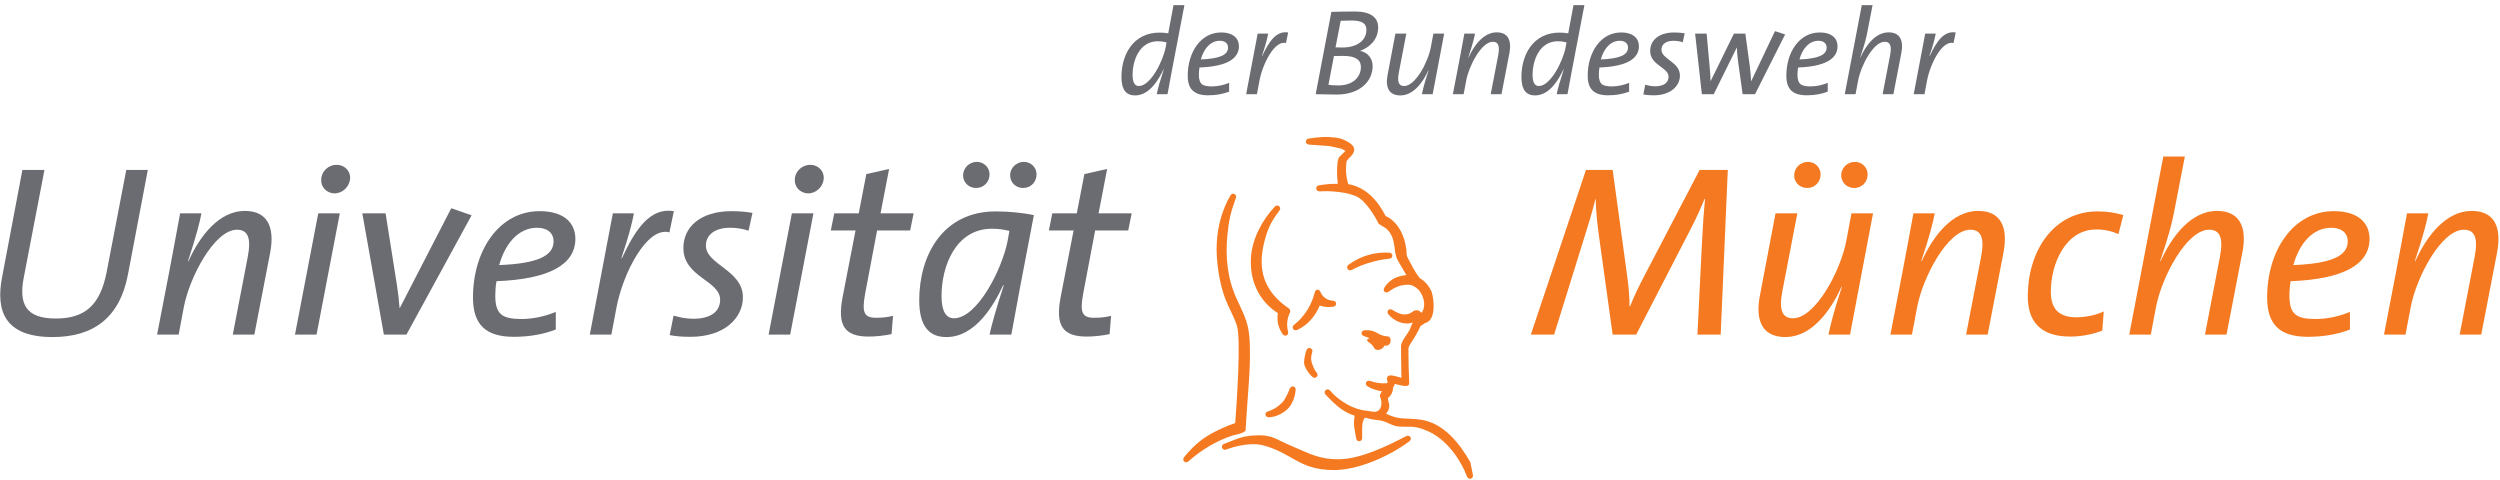 <svg width="224" height="43" viewBox="0 0 224 43" fill="none" xmlns="http://www.w3.org/2000/svg">
<g clip-path="url(#clip0_1_2699)">
<path fill-rule="evenodd" clip-rule="evenodd" d="M13.245 15.226H11.314L9.558 24.363C8.965 27.446 7.517 28.539 4.992 28.539C2.358 28.539 1.678 27.293 2.117 24.932L3.983 15.226H2.007L0.185 24.844C-0.385 27.817 0.383 30.2 4.707 30.2C8.417 30.2 10.743 28.43 11.467 24.582L13.245 15.226Z" fill="#6B6C72"/>
<path fill-rule="evenodd" clip-rule="evenodd" d="M24.216 22.593C24.633 20.319 23.952 18.898 21.933 18.898C19.65 18.898 17.916 21.106 16.885 23.402H16.841C17.609 21.084 17.916 19.838 18.048 19.117H16.139C15.853 20.713 15.458 22.746 15.173 24.298L14.075 29.982H16.007L16.468 27.533C16.973 24.844 19.211 20.582 21.231 20.582C22.218 20.582 22.526 21.325 22.197 23.03L20.858 29.982H22.789L24.216 22.593Z" fill="#6B6C72"/>
<path fill-rule="evenodd" clip-rule="evenodd" d="M31.369 15.991C31.413 15.313 30.864 14.767 30.162 14.767C29.437 14.767 28.8 15.335 28.779 16.078C28.735 16.756 29.261 17.324 29.986 17.324C30.688 17.324 31.325 16.734 31.369 15.991ZM30.447 19.117H28.515L26.43 29.982H28.362L30.447 19.117Z" fill="#6B6C72"/>
<path fill-rule="evenodd" clip-rule="evenodd" d="M42.254 19.292L40.432 18.658L35.822 27.599H35.801C35.757 26.943 35.669 26.178 35.559 25.5L34.549 19.117H32.464L34.396 29.982H36.415L42.254 19.292Z" fill="#6B6C72"/>
<path fill-rule="evenodd" clip-rule="evenodd" d="M51.554 21.39C51.554 20.101 50.676 18.92 48.349 18.92C44.728 18.92 42.379 22.44 42.379 26.659C42.379 29.107 43.542 30.178 46.045 30.178C47.471 30.178 48.744 29.938 49.798 29.523V27.948C48.854 28.342 47.757 28.583 46.725 28.583C44.969 28.583 44.377 28.145 44.377 26.462C44.377 26.069 44.42 25.522 44.486 25.194C49.161 25.019 51.554 23.73 51.554 21.39ZM49.6 21.631C49.6 22.943 48.108 23.62 44.728 23.751C45.232 21.915 46.396 20.407 48.13 20.407C49.008 20.407 49.6 20.844 49.6 21.631Z" fill="#6B6C72"/>
<path fill-rule="evenodd" clip-rule="evenodd" d="M60.376 18.92C58.269 18.57 56.952 20.494 55.722 23.139L55.679 23.117C56.315 21.215 56.623 20.057 56.798 19.117H54.91L52.847 29.982H54.779L55.24 27.533C55.81 24.517 57.961 20.254 59.981 20.822L60.376 18.92Z" fill="#6B6C72"/>
<path fill-rule="evenodd" clip-rule="evenodd" d="M67.421 19.073C66.872 18.986 66.324 18.92 65.555 18.92C62.724 18.92 61.231 20.363 61.231 22.221C61.231 24.844 64.524 25.129 64.524 26.855C64.524 27.992 63.558 28.561 62.131 28.561C61.517 28.561 60.924 28.451 60.353 28.276L60.002 30.025C60.551 30.134 61.144 30.178 61.868 30.178C64.963 30.178 66.565 28.451 66.565 26.637C66.565 24.189 63.251 23.73 63.251 22.002C63.251 21.084 63.997 20.407 65.424 20.407C65.973 20.407 66.543 20.494 67.07 20.669L67.421 19.073Z" fill="#6B6C72"/>
<path fill-rule="evenodd" clip-rule="evenodd" d="M73.806 15.991C73.85 15.313 73.301 14.767 72.599 14.767C71.874 14.767 71.238 15.335 71.216 16.078C71.172 16.756 71.699 17.324 72.423 17.324C73.126 17.324 73.762 16.734 73.806 15.991ZM72.884 19.117H70.952L68.867 29.982H70.799L72.884 19.117Z" fill="#6B6C72"/>
<path fill-rule="evenodd" clip-rule="evenodd" d="M81.859 19.117H78.896L79.665 15.138L77.623 15.597L76.943 19.117H74.748L74.441 20.647H76.657L75.494 26.637C75.033 29.107 75.604 30.157 77.843 30.157C78.479 30.157 79.248 30.069 79.884 29.938L80.016 28.298C79.577 28.408 79.116 28.473 78.501 28.473C77.426 28.473 77.206 28.014 77.513 26.331L78.589 20.647H81.552L81.859 19.117Z" fill="#6B6C72"/>
<path fill-rule="evenodd" clip-rule="evenodd" d="M92.636 19.27C91.626 19.073 90.463 18.942 89.212 18.942C84.449 18.942 82.363 22.899 82.363 26.899C82.363 29.195 83.219 30.2 84.8 30.2C87.456 30.2 89.102 27.227 89.892 25.544L89.936 25.566C89.278 27.599 88.86 29.042 88.663 29.982H90.616C91.077 27.38 91.472 25.347 92.636 19.27ZM90.441 20.691L90.287 21.565C89.782 24.167 87.543 28.517 85.48 28.517C84.8 28.517 84.361 27.948 84.361 26.528C84.361 23.839 85.634 20.494 88.882 20.494C89.497 20.494 90.002 20.582 90.441 20.691ZM92.877 15.619C92.877 15.029 92.394 14.504 91.736 14.504C91.077 14.504 90.507 15.029 90.507 15.707C90.507 16.341 91.011 16.844 91.67 16.844C92.328 16.844 92.877 16.341 92.877 15.619ZM88.663 15.619C88.663 15.029 88.18 14.504 87.522 14.504C86.863 14.504 86.292 15.029 86.292 15.729C86.292 16.341 86.797 16.843 87.456 16.843C88.114 16.843 88.663 16.341 88.663 15.619Z" fill="#6B6C72"/>
<path fill-rule="evenodd" clip-rule="evenodd" d="M101.396 19.117H98.433L99.201 15.138L97.16 15.597L96.48 19.117H94.285L93.977 20.647H96.194L95.031 26.637C94.57 29.107 95.141 30.157 97.38 30.157C98.016 30.157 98.784 30.069 99.421 29.938L99.553 28.298C99.114 28.408 98.653 28.473 98.038 28.473C96.963 28.473 96.743 28.014 97.05 26.331L98.126 20.647H101.089L101.396 19.117Z" fill="#6B6C72"/>
<path fill-rule="evenodd" clip-rule="evenodd" d="M154.811 15.226H152.286L147.37 24.648C146.821 25.697 146.47 26.418 146.053 27.446H146.009C146.009 26.572 145.921 25.588 145.767 24.517L144.494 15.226H142.102L137.163 29.982H139.248L141.838 21.653C142.299 20.21 142.65 19.029 142.958 17.827H142.98C142.98 18.767 143.111 20.013 143.265 21.128L144.494 29.982H146.601L151.496 20.494C152.045 19.445 152.44 18.527 152.725 17.827H152.769C152.681 18.702 152.593 19.882 152.506 21.565L152.089 29.982H154.174L154.811 15.226Z" fill="#F47920"/>
<path fill-rule="evenodd" clip-rule="evenodd" d="M167.824 19.117H165.892L165.432 21.565C164.927 24.254 162.666 28.517 160.647 28.517C159.681 28.517 159.374 27.774 159.703 26.069L161.042 19.117H159.088L157.684 26.506C157.244 28.779 157.947 30.2 159.966 30.2C162.249 30.2 163.961 27.992 164.993 25.697H165.037C164.268 28.014 163.983 29.26 163.829 29.982H165.761L167.824 19.117ZM167.341 15.619C167.341 15.029 166.858 14.504 166.2 14.504C165.541 14.504 164.971 15.029 164.971 15.707C164.971 16.341 165.476 16.844 166.134 16.844C166.792 16.844 167.341 16.341 167.341 15.619ZM163.127 15.619C163.127 15.029 162.644 14.504 161.985 14.504C161.327 14.504 160.756 15.029 160.756 15.729C160.756 16.341 161.261 16.843 161.92 16.843C162.578 16.843 163.127 16.341 163.127 15.619Z" fill="#F47920"/>
<path fill-rule="evenodd" clip-rule="evenodd" d="M179.52 22.593C179.938 20.319 179.257 18.898 177.238 18.898C174.955 18.898 173.221 21.106 172.189 23.402H172.145C172.914 21.084 173.221 19.838 173.352 19.117H171.443C171.158 20.713 170.762 22.746 170.477 24.298L169.38 29.982H171.311L171.772 27.533C172.277 24.844 174.516 20.582 176.535 20.582C177.523 20.582 177.83 21.325 177.501 23.03L176.162 29.982H178.094L179.52 22.593Z" fill="#F47920"/>
<path fill-rule="evenodd" clip-rule="evenodd" d="M190.251 19.27C189.57 19.073 188.846 18.942 187.946 18.942C184.039 18.942 181.691 22.418 181.691 26.571C181.691 28.626 182.656 30.157 185.488 30.157C186.585 30.157 187.595 29.916 188.363 29.632L188.495 27.905C187.815 28.233 186.893 28.429 186.037 28.429C184.127 28.429 183.754 27.271 183.754 26.134C183.754 23.664 185.049 20.56 187.815 20.56C188.583 20.56 189.219 20.713 189.812 20.975L190.251 19.27Z" fill="#F47920"/>
<path fill-rule="evenodd" clip-rule="evenodd" d="M200.921 22.593C201.36 20.319 200.658 18.898 198.639 18.898C196.356 18.898 194.622 21.106 193.59 23.402H193.546C194.359 21.019 194.6 19.97 194.776 19.117L195.763 14.024H193.832L190.781 29.982H192.712L193.173 27.533C193.678 24.844 195.917 20.582 197.936 20.582C198.924 20.582 199.231 21.325 198.902 23.03L197.563 29.982H199.495L200.921 22.593Z" fill="#F47920"/>
<path fill-rule="evenodd" clip-rule="evenodd" d="M212.311 21.39C212.311 20.101 211.433 18.92 209.106 18.92C205.484 18.92 203.135 22.44 203.135 26.659C203.135 29.107 204.299 30.178 206.801 30.178C208.228 30.178 209.501 29.938 210.555 29.523V27.948C209.611 28.342 208.513 28.583 207.481 28.583C205.725 28.583 205.133 28.145 205.133 26.462C205.133 26.069 205.177 25.522 205.243 25.194C209.918 25.019 212.311 23.73 212.311 21.39ZM210.357 21.631C210.357 22.943 208.864 23.62 205.484 23.751C205.989 21.915 207.152 20.407 208.886 20.407C209.764 20.407 210.357 20.844 210.357 21.631Z" fill="#F47920"/>
<path fill-rule="evenodd" clip-rule="evenodd" d="M223.745 22.593C224.161 20.319 223.481 18.898 221.462 18.898C219.179 18.898 217.445 21.106 216.413 23.402H216.369C217.138 21.084 217.445 19.838 217.577 19.117H215.667C215.382 20.713 214.987 22.746 214.701 24.298L213.604 29.982H215.535L215.996 27.533C216.501 24.844 218.74 20.582 220.759 20.582C221.747 20.582 222.054 21.325 221.725 23.03L220.386 29.982H222.318L223.745 22.593Z" fill="#F47920"/>
<path fill-rule="evenodd" clip-rule="evenodd" d="M106.123 0.462H105.146L104.674 2.987C104.4 2.943 104.181 2.921 103.906 2.921C101.525 2.921 100.482 4.9 100.482 6.9C100.482 8.048 100.91 8.55 101.7 8.55C103.028 8.55 103.851 7.064 104.246 6.222L104.268 6.233C103.939 7.25 103.731 7.971 103.643 8.441H104.609C104.685 7.993 104.828 7.239 104.971 6.485L106.123 0.462ZM104.521 3.796L104.444 4.233C104.191 5.534 103.072 7.709 102.04 7.709C101.7 7.709 101.481 7.424 101.481 6.714C101.481 5.37 102.117 3.697 103.742 3.697C104.049 3.697 104.301 3.741 104.521 3.796Z" fill="#6B6C72"/>
<path fill-rule="evenodd" clip-rule="evenodd" d="M111.008 4.145C111.008 3.501 110.569 2.91 109.406 2.91C107.595 2.91 106.421 4.67 106.421 6.78C106.421 8.004 107.002 8.539 108.253 8.539C108.967 8.539 109.603 8.419 110.13 8.211V7.424C109.658 7.621 109.109 7.742 108.594 7.742C107.716 7.742 107.419 7.523 107.419 6.681C107.419 6.485 107.441 6.211 107.474 6.047C109.812 5.96 111.008 5.315 111.008 4.145ZM110.032 4.266C110.032 4.921 109.285 5.26 107.595 5.326C107.848 4.408 108.429 3.654 109.296 3.654C109.735 3.654 110.032 3.872 110.032 4.266Z" fill="#6B6C72"/>
<path fill-rule="evenodd" clip-rule="evenodd" d="M115.419 2.91C114.366 2.735 113.707 3.697 113.093 5.02L113.07 5.009C113.389 4.058 113.542 3.479 113.63 3.009H112.687L111.655 8.441H112.621L112.851 7.217C113.136 5.708 114.212 3.577 115.221 3.861L115.419 2.91Z" fill="#6B6C72"/>
<path fill-rule="evenodd" clip-rule="evenodd" d="M123.483 2.451C123.483 1.577 122.824 1.03 121.409 1.03C120.564 1.03 119.817 1.052 119.291 1.063L117.886 8.441C118.588 8.452 119.291 8.474 119.752 8.474C121.837 8.474 122.989 7.293 122.989 5.916C122.989 5.271 122.583 4.703 121.881 4.561V4.55C122.693 4.255 123.483 3.566 123.483 2.451ZM122.429 2.67C122.429 3.686 121.507 4.255 120.3 4.255C120.048 4.255 119.872 4.255 119.664 4.244L120.125 1.861C120.432 1.85 120.772 1.839 121.134 1.839C122.144 1.839 122.429 2.178 122.429 2.67ZM121.936 6.004C121.936 6.889 121.233 7.654 119.927 7.654C119.521 7.654 119.214 7.632 119.027 7.599L119.521 5.02C119.697 5.009 120.07 5.009 120.355 5.009C121.442 5.009 121.936 5.348 121.936 6.004Z" fill="#6B6C72"/>
<path fill-rule="evenodd" clip-rule="evenodd" d="M129.398 3.009H128.433L128.202 4.233C127.95 5.577 126.819 7.709 125.81 7.709C125.327 7.709 125.173 7.337 125.338 6.485L126.007 3.009H125.03L124.328 6.703C124.108 7.84 124.46 8.55 125.469 8.55C126.611 8.55 127.467 7.446 127.982 6.299H128.005C127.62 7.457 127.478 8.08 127.401 8.441H128.367L129.398 3.009Z" fill="#6B6C72"/>
<path fill-rule="evenodd" clip-rule="evenodd" d="M135.246 4.747C135.455 3.61 135.115 2.899 134.105 2.899C132.964 2.899 132.097 4.003 131.581 5.151H131.559C131.943 3.992 132.097 3.369 132.162 3.009H131.208C131.065 3.807 130.868 4.823 130.725 5.599L130.176 8.441H131.142L131.372 7.217C131.625 5.872 132.744 3.741 133.754 3.741C134.248 3.741 134.401 4.113 134.237 4.965L133.567 8.441H134.533L135.246 4.747Z" fill="#6B6C72"/>
<path fill-rule="evenodd" clip-rule="evenodd" d="M141.962 0.462H140.985L140.513 2.987C140.239 2.943 140.019 2.921 139.745 2.921C137.363 2.921 136.32 4.9 136.32 6.9C136.32 8.048 136.749 8.55 137.539 8.55C138.867 8.55 139.69 7.064 140.085 6.222L140.107 6.233C139.778 7.25 139.569 7.971 139.481 8.441H140.447C140.524 7.993 140.666 7.239 140.809 6.485L141.962 0.462ZM140.359 3.796L140.282 4.233C140.03 5.534 138.91 7.709 137.879 7.709C137.539 7.709 137.319 7.424 137.319 6.714C137.319 5.37 137.956 3.697 139.58 3.697C139.887 3.697 140.14 3.741 140.359 3.796Z" fill="#6B6C72"/>
<path fill-rule="evenodd" clip-rule="evenodd" d="M146.847 4.145C146.847 3.501 146.408 2.91 145.244 2.91C143.434 2.91 142.259 4.67 142.259 6.78C142.259 8.004 142.841 8.539 144.092 8.539C144.805 8.539 145.442 8.419 145.969 8.211V7.424C145.497 7.621 144.948 7.742 144.432 7.742C143.554 7.742 143.258 7.523 143.258 6.681C143.258 6.485 143.28 6.211 143.313 6.047C145.65 5.96 146.847 5.315 146.847 4.145ZM145.87 4.266C145.87 4.921 145.124 5.26 143.434 5.326C143.686 4.408 144.268 3.654 145.134 3.654C145.573 3.654 145.87 3.872 145.87 4.266Z" fill="#6B6C72"/>
<path fill-rule="evenodd" clip-rule="evenodd" d="M150.95 2.987C150.676 2.943 150.402 2.91 150.017 2.91C148.602 2.91 147.855 3.632 147.855 4.561C147.855 5.872 149.502 6.014 149.502 6.878C149.502 7.446 149.019 7.731 148.305 7.731C147.998 7.731 147.702 7.676 147.416 7.588L147.241 8.463C147.515 8.517 147.812 8.54 148.174 8.54C149.721 8.54 150.522 7.676 150.522 6.769C150.522 5.544 148.865 5.315 148.865 4.451C148.865 3.992 149.238 3.654 149.952 3.654C150.226 3.654 150.511 3.697 150.775 3.785L150.95 2.987Z" fill="#6B6C72"/>
<path fill-rule="evenodd" clip-rule="evenodd" d="M159.948 3.085L159.037 2.79L156.908 7.272H156.898C156.886 6.922 156.832 6.288 156.777 5.894L156.382 3.009H155.361L153.276 7.261H153.265C153.265 6.9 153.221 6.408 153.177 5.905L152.914 3.009H151.882L152.486 8.441H153.55L155.613 4.266H155.624C155.635 4.648 155.668 5.02 155.712 5.359L156.14 8.441H157.249L159.948 3.085Z" fill="#6B6C72"/>
<path fill-rule="evenodd" clip-rule="evenodd" d="M164.644 4.145C164.644 3.501 164.205 2.91 163.041 2.91C161.23 2.91 160.056 4.67 160.056 6.78C160.056 8.004 160.638 8.539 161.889 8.539C162.602 8.539 163.239 8.419 163.766 8.211V7.424C163.294 7.621 162.745 7.742 162.229 7.742C161.351 7.742 161.055 7.523 161.055 6.681C161.055 6.485 161.077 6.211 161.11 6.047C163.447 5.96 164.644 5.315 164.644 4.145ZM163.667 4.266C163.667 4.921 162.921 5.26 161.23 5.326C161.483 4.408 162.065 3.654 162.932 3.654C163.371 3.654 163.667 3.872 163.667 4.266Z" fill="#6B6C72"/>
<path fill-rule="evenodd" clip-rule="evenodd" d="M170.361 4.747C170.58 3.61 170.229 2.899 169.219 2.899C168.078 2.899 167.211 4.003 166.695 5.151H166.673C167.079 3.96 167.2 3.435 167.288 3.009L167.782 0.462H166.816L165.29 8.441H166.256L166.487 7.217C166.739 5.873 167.858 3.741 168.868 3.741C169.362 3.741 169.516 4.113 169.351 4.965L168.682 8.441H169.647L170.361 4.747Z" fill="#6B6C72"/>
<path fill-rule="evenodd" clip-rule="evenodd" d="M175.232 2.91C174.178 2.735 173.52 3.697 172.905 5.02L172.883 5.009C173.202 4.058 173.355 3.479 173.443 3.009H172.499L171.468 8.441H172.434L172.664 7.217C172.949 5.708 174.025 3.577 175.034 3.861L175.232 2.91Z" fill="#6B6C72"/>
<path d="M124.039 30.964C123.892 31.371 123.28 31.492 123.123 31.178C122.967 30.864 122.841 30.821 122.592 30.627C122.305 30.405 122.712 30.318 122.712 30.318C122.65 30.278 122.47 30.188 122.238 30.125C121.882 30.028 121.931 29.603 122.299 29.589C122.798 29.569 123.07 29.636 123.493 29.89C123.761 30.052 124.026 30.117 124.34 30.142C124.734 30.172 124.714 31.015 124.117 30.975L124.039 30.964Z" fill="#F47920"/>
<path d="M110.042 40.214L109.873 40.279C109.518 40.417 109.317 39.918 109.669 39.773L109.866 39.697L110.93 39.285C111.466 39.117 111.803 39.053 112.365 39.017C113.997 38.911 114.26 39.355 115.64 39.923C117.249 40.585 118.112 41.172 120 41.146C121.95 41.118 124.308 39.953 125.989 39.082C126.324 38.909 126.582 39.316 126.28 39.542C124.546 40.841 121.745 42.116 119.513 42.117C116.353 42.119 115.782 40.551 113.078 39.876C112.237 39.665 110.876 39.91 110.042 40.214Z" fill="#F47920"/>
<path d="M109.977 21.035C109.779 23.056 109.972 24.974 110.83 26.827C111.585 28.455 111.946 29.059 111.987 30.983C112.038 33.439 111.825 34.811 111.617 38.317L111.617 38.485C111.617 38.824 110.609 38.963 110.437 39.019C108.974 39.504 107.638 40.306 106.494 41.332C106.213 41.583 105.86 41.249 106.098 40.957C107.026 39.819 107.838 39.178 109.053 38.584C109.233 38.496 110.022 38.103 110.677 37.912C110.823 35.917 111.201 30.371 110.828 29.189C110.557 28.333 110.084 27.569 109.771 26.738C109.236 25.318 108.934 23.264 109.023 21.742C109.109 20.248 109.496 18.814 110.237 17.523C110.424 17.197 110.862 17.4 110.732 17.753C110.275 18.988 110.106 19.724 109.977 21.035Z" fill="#F47920"/>
<path d="M115.419 36.593C115.067 36.944 114.457 37.351 113.708 37.39C113.335 37.409 113.258 36.961 113.617 36.856C114.176 36.691 114.613 36.345 114.908 36.05C115.028 35.931 115.311 35.471 115.563 34.833C115.698 34.489 116.126 34.591 116.091 34.958C116.016 35.752 115.676 36.338 115.419 36.593Z" fill="#F47920"/>
<path d="M116.859 32.626C116.806 32.359 116.906 31.841 117.057 31.381C117.175 31.021 117.694 31.187 117.579 31.549C117.404 32.096 117.469 32.37 117.67 32.868C117.745 33.053 117.841 33.235 117.971 33.38C118.224 33.662 117.854 34.019 117.578 33.759C117.18 33.384 116.919 32.923 116.859 32.626Z" fill="#F47920"/>
<path d="M126.208 25.512C125.37 25.502 124.877 25.818 124.433 26.129C124.138 26.336 123.851 26.064 124.044 25.76C124.68 24.758 125.761 24.56 126.862 24.652C127.32 24.691 127.836 26.299 127.059 25.816C126.733 25.613 126.459 25.515 126.208 25.512Z" fill="#F47920"/>
<path d="M113.303 21.59C112.616 24.182 113.269 26.138 115.492 27.644C115.589 27.709 115.635 27.883 115.585 27.988C115.321 28.534 115.261 29.113 115.407 29.702C115.494 30.055 115.117 30.221 114.913 29.92C114.531 29.354 114.386 28.732 114.504 28.064C112.769 26.952 111.957 25.113 112.086 23.061C112.189 21.412 113.096 19.701 114.219 18.518C114.479 18.244 114.866 18.57 114.636 18.871C113.915 19.814 113.606 20.443 113.303 21.59Z" fill="#F47920"/>
<path d="M123.933 34.349L124.16 34.343C124.266 34.333 124.338 34.312 124.333 34.226C124.005 33.254 125.131 33.755 125.567 33.857C125.56 32.936 125.53 31.791 125.53 31.056C125.53 30.544 126.108 29.974 126.332 29.494C126.382 29.387 126.475 29.116 126.583 28.89C125.804 29.17 124.935 28.786 124.41 28.177C124.17 27.897 124.458 27.569 124.768 27.77C125.41 28.187 126.039 28.39 126.66 27.859C126.927 27.742 127.101 27.802 127.245 27.915L127.379 28.028C127.676 27.604 127.647 27.08 127.5 26.664C127.309 26.124 127.058 25.837 126.548 25.574L125.217 23.286C124.805 22.498 125.145 21.378 124.263 20.529C124.065 20.338 123.569 20.141 123.502 20C123.195 19.352 122.399 18.107 121.729 17.7C120.911 17.205 119.193 17.081 118.248 17.145C117.869 17.171 117.81 16.665 118.185 16.604C118.741 16.513 119.307 16.462 119.87 16.471C119.797 16.067 119.714 14.354 120.008 14.062L120.548 13.524L120.23 13.333L119.11 13.085L117.29 12.956C116.913 12.929 116.912 12.439 117.289 12.412C117.289 12.412 118.374 12.229 119.068 12.28C119.617 12.321 119.959 12.32 120.453 12.549C121.05 12.826 121.87 13.287 120.861 14.181L120.658 14.434C120.552 15.12 120.596 15.835 120.804 16.498C122.378 16.765 123.455 17.985 124.148 19.348C125.46 19.953 126.027 21.562 126.046 22.921C126.387 23.601 126.746 24.309 127.194 24.924C127.777 25.187 128.222 25.948 128.299 26.224C128.482 26.874 128.657 28.503 127.852 28.888C127.791 28.918 127.725 28.942 127.655 28.964C127.472 29.085 127.381 29.16 127.283 29.206C127.049 29.728 126.787 30.181 126.468 30.664C126.376 30.804 126.192 31.069 126.192 31.246C126.192 32.444 126.227 33.359 126.268 34.304C126.29 34.81 125.493 34.497 124.984 34.399C124.925 34.537 124.882 34.625 124.815 34.744C124.819 35.095 124.637 35.453 124.355 35.663C124.338 35.823 124.48 36.151 124.48 36.362C124.48 36.65 124.351 36.876 124.193 37.062C125.333 37.664 126.04 37.422 127.29 37.602C129.356 37.899 130.776 39.723 131.743 41.415L131.971 42.547C132.041 42.915 131.583 43.045 131.447 42.696C130.797 41.038 129.547 39.305 127.85 38.594C126.732 38.125 126.541 38.271 125.48 38.227C124.616 38.192 124.29 37.717 123.52 37.65C123.095 37.613 122.688 37.531 122.284 37.42C122.242 37.5 122.187 37.591 122.141 37.701C122.005 38.031 122.054 38.883 122.054 39.23C122.054 39.606 121.568 39.644 121.51 39.272C121.377 38.43 121.238 38.127 121.376 37.249C120.517 36.959 119.969 36.545 119.373 35.969C119.181 35.784 118.984 35.582 118.771 35.362C118.514 35.059 118.9 34.711 119.165 34.983C119.351 35.202 119.522 35.378 119.721 35.548C119.884 35.688 120.066 35.824 120.284 35.969C120.904 36.384 121.318 36.564 122.019 36.741L123.026 36.888C123.851 36.995 123.886 35.995 123.661 35.584C123.575 35.427 123.713 35.219 123.838 35.067C123.385 34.988 122.929 34.858 122.542 34.625C122.221 34.431 122.421 34.01 122.775 34.135C123.15 34.267 123.535 34.338 123.933 34.349Z" fill="#F47920"/>
<path d="M123.007 23.454C122.244 23.658 121.828 23.819 121.125 24.179C120.789 24.351 120.533 23.936 120.839 23.715C121.918 22.934 123.139 22.573 124.464 22.637C124.841 22.655 124.855 23.142 124.48 23.181C123.899 23.242 123.571 23.303 123.007 23.454Z" fill="#F47920"/>
<path d="M116.785 28.266C117.27 27.658 117.608 26.961 117.796 26.209C117.875 25.891 118.186 25.867 118.314 26.168C118.511 26.63 118.924 26.917 119.426 26.942C119.802 26.961 119.823 27.432 119.451 27.485C119.055 27.542 118.63 27.511 118.25 27.377C117.851 28.313 117.182 29.131 116.24 29.558C115.901 29.711 115.664 29.328 115.955 29.096C116.316 28.809 116.498 28.627 116.785 28.266Z" fill="#F47920"/>
</g>
<defs>
<clipPath id="clip0_1_2699">
<rect width="224" height="43" fill="white"/>
</clipPath>
</defs>
</svg>
